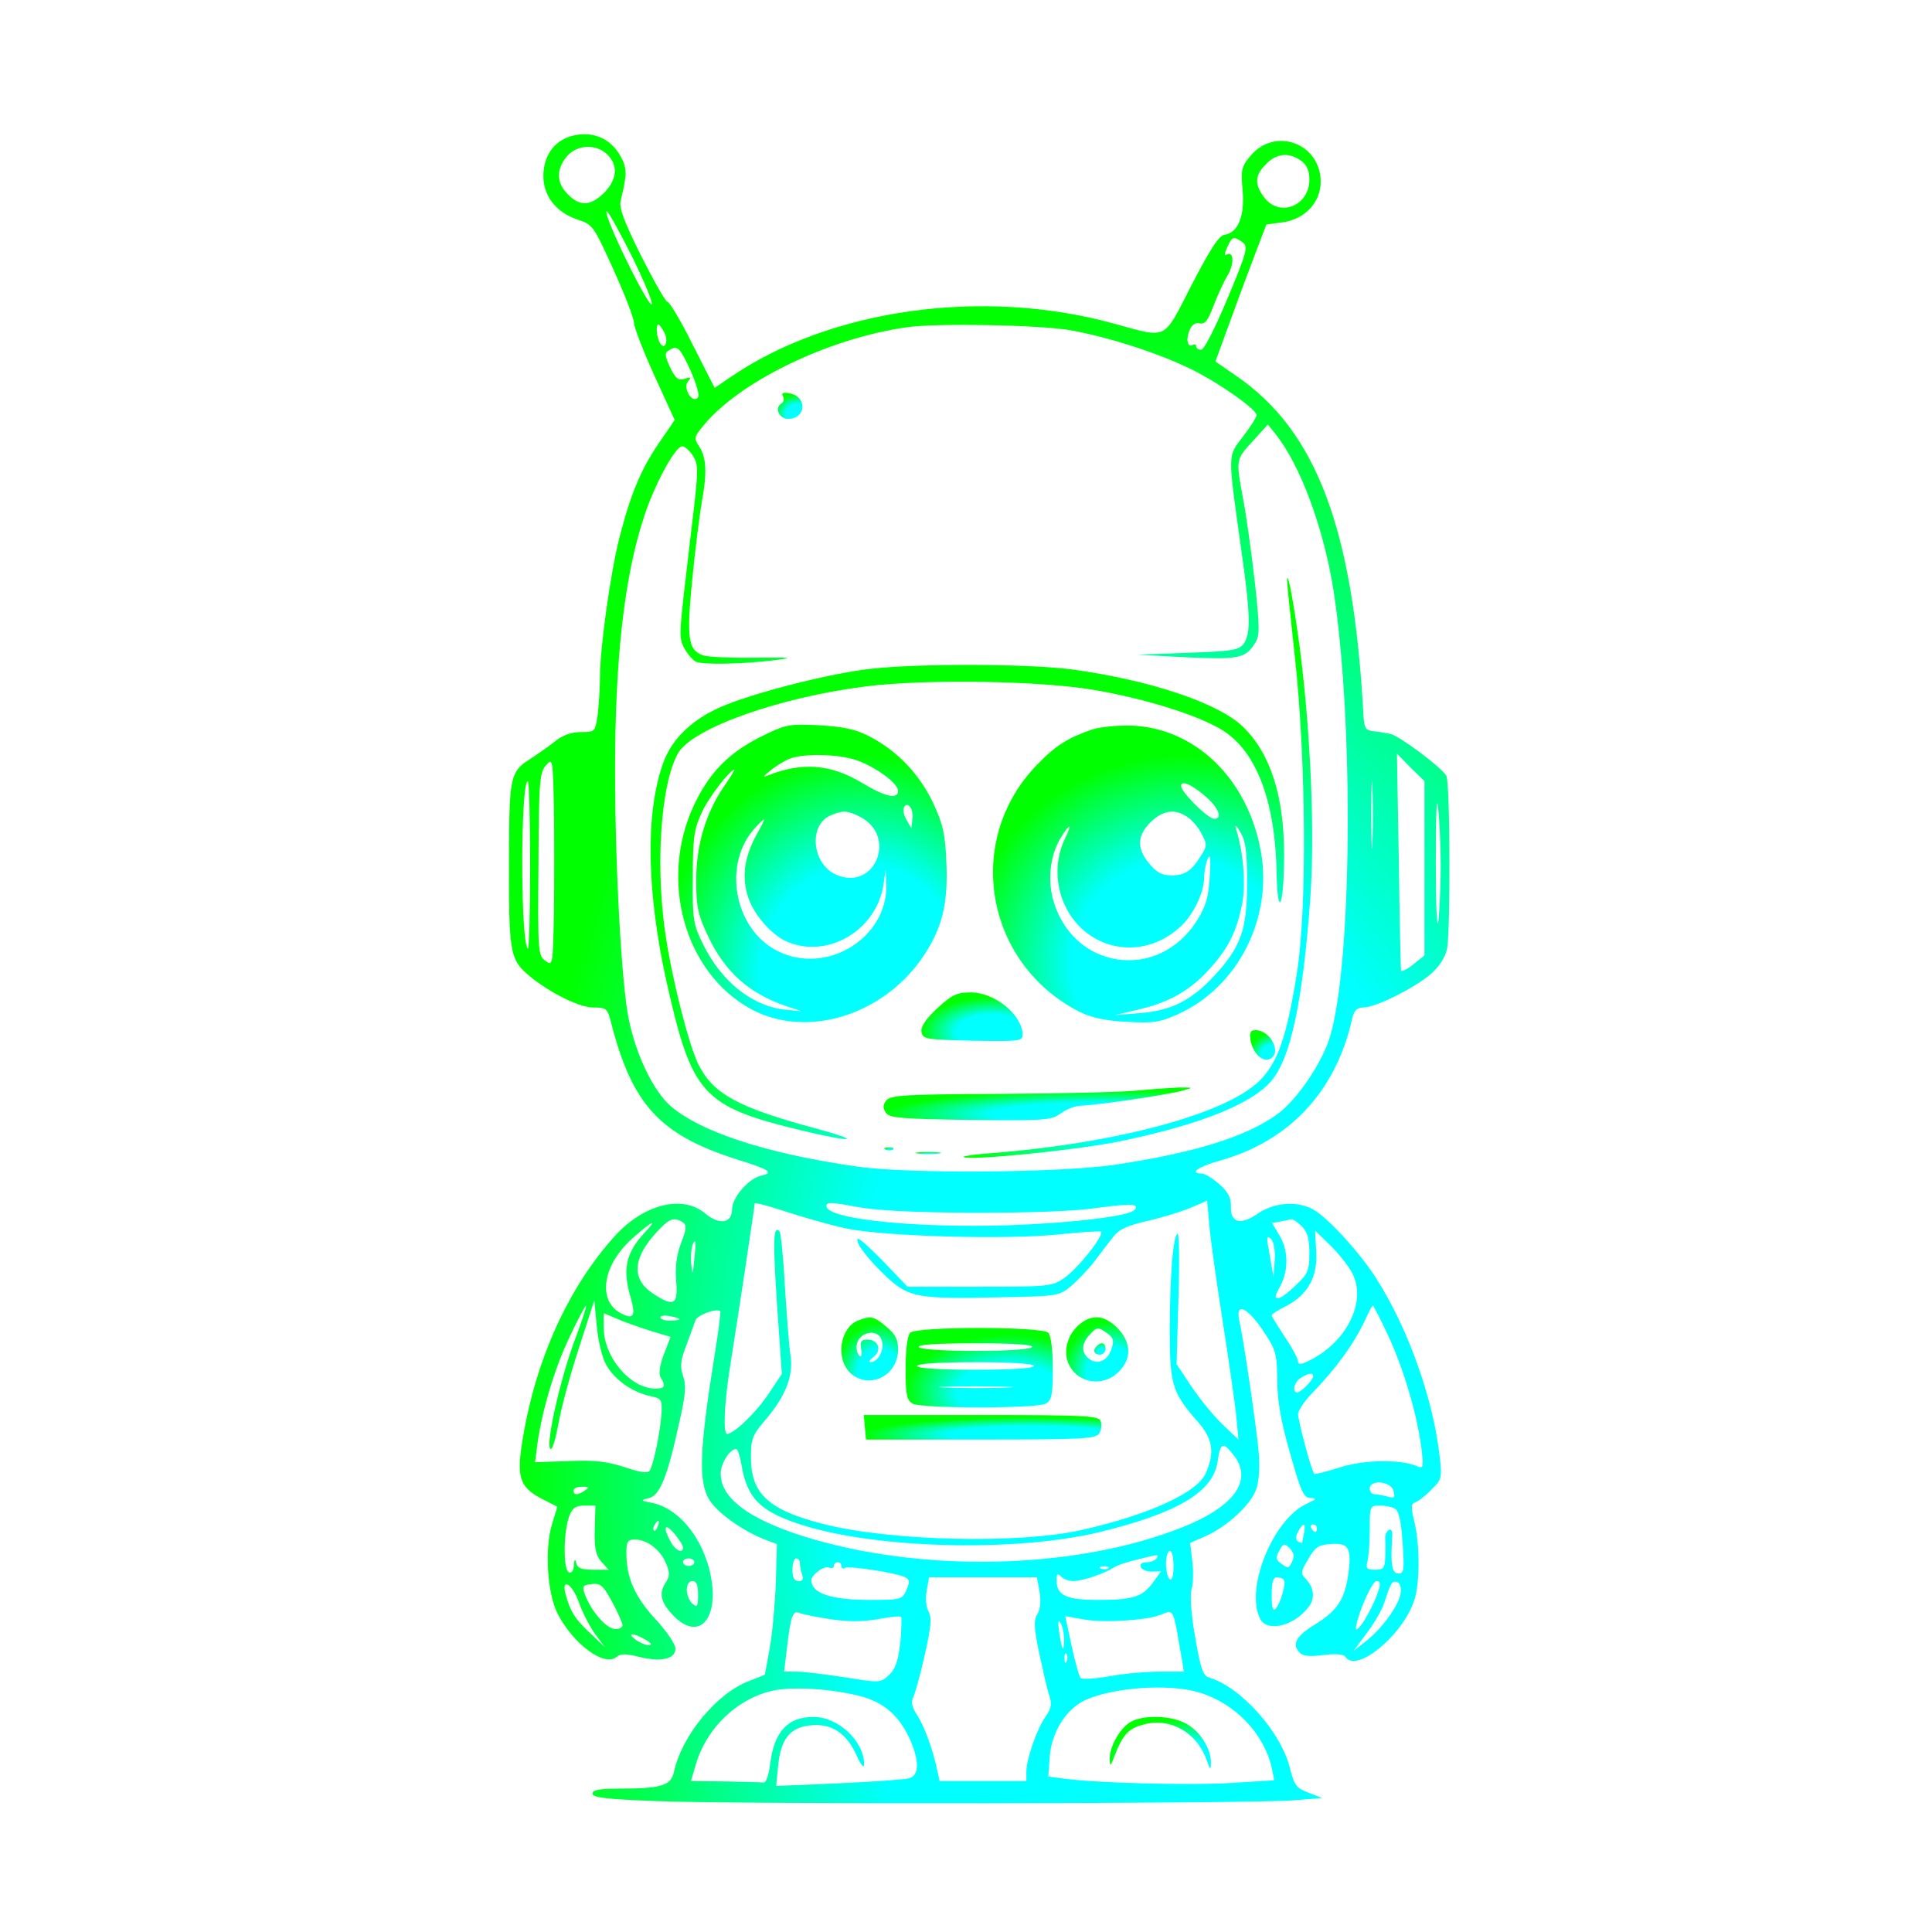 <?xml version="1.0" standalone="no"?>
<!DOCTYPE svg PUBLIC "-//W3C//DTD SVG 20010904//EN"
 "http://www.w3.org/TR/2001/REC-SVG-20010904/DTD/svg10.dtd">
<svg version="1.0" xmlns="http://www.w3.org/2000/svg"
 width="256" height="256" viewBox="0 0 512 512"
 preserveAspectRatio="xMidYMid meet">
<g transform="translate(0,512) scale(0.1,-0.1)"
fill="url(#myGradient)" stroke="none">
<defs>
  <radialGradient id="myGradient" cx="70%" cy="20%" r="70%">
    <stop offset="50%" stop-color="#00FFFF" />
    <stop offset="100%" stop-color="#00FF00" />
  </radialGradient>
</defs>
<path d="M1513 4759 c-45 -13 -73 -53 -73 -105 0 -54 34 -97 91 -116 40 -13
43 -18 95 -133 30 -66 54 -129 54 -140 0 -11 24 -74 54 -140 l54 -118 -43 -63
c-47 -69 -74 -134 -104 -251 -23 -91 -51 -290 -51 -367 0 -29 -3 -74 -6 -100
-7 -46 -7 -46 -45 -46 -24 0 -47 -8 -66 -23 -15 -12 -47 -35 -69 -49 -53 -34
-55 -47 -55 -282 -1 -213 4 -245 39 -279 50 -48 143 -97 184 -97 35 0 38 -2
48 -42 55 -214 128 -294 325 -358 98 -31 107 -37 71 -46 -33 -8 -76 -58 -76
-89 0 -37 -34 -42 -71 -11 -60 51 -163 25 -240 -60 -122 -135 -208 -324 -243
-533 -18 -105 -10 -131 48 -162 l43 -22 -14 -46 c-20 -65 -13 -184 15 -238 42
-81 124 -141 156 -114 11 9 25 9 60 0 58 -14 96 -6 96 22 0 12 -24 47 -53 78
-55 60 -77 110 -77 175 0 31 3 36 23 36 32 0 67 -27 82 -63 11 -26 10 -35 -2
-53 -18 -28 -11 -53 24 -88 60 -60 112 -16 100 86 -13 107 -81 199 -158 215
-32 6 -33 7 -9 13 29 7 49 57 81 204 16 70 18 96 9 120 -8 24 -7 40 9 81 10
27 21 57 24 66 5 14 56 33 66 24 1 -2 -4 -48 -13 -102 -43 -267 -46 -349 -16
-398 21 -34 88 -82 147 -105 l32 -12 -3 -102 c-2 -55 -9 -133 -16 -173 l-13
-71 -42 -17 c-86 -32 -179 -146 -199 -241 -8 -36 -33 -44 -148 -44 -50 0 -68
-4 -68 -13 0 -11 37 -15 167 -20 205 -9 1590 -7 1692 2 l75 6 -36 14 c-32 12
-38 20 -49 63 -22 96 -131 218 -214 242 -17 5 -23 22 -38 109 -11 64 -14 112
-9 126 4 13 5 45 2 72 l-6 50 41 18 c58 26 122 85 135 127 7 21 9 60 5 102 -6
65 -39 290 -51 344 -10 48 22 33 63 -28 35 -52 37 -62 38 -133 0 -55 10 -109
34 -193 29 -103 36 -118 55 -118 17 -1 15 -3 -9 -14 -91 -40 -167 -227 -125
-307 19 -35 89 -18 127 31 18 22 16 50 -4 73 -17 18 -17 20 4 55 17 31 27 38
58 40 48 4 57 -9 49 -73 -9 -71 -28 -101 -83 -136 -54 -33 -68 -54 -49 -76 9
-12 25 -14 65 -9 31 4 54 2 58 -4 28 -46 151 54 183 149 15 44 15 149 0 209
-9 38 -9 47 3 51 7 2 27 17 42 33 28 27 29 31 22 91 -18 154 -84 338 -169 471
-45 70 -130 162 -168 182 -43 22 -100 17 -143 -11 -47 -33 -74 -26 -73 17 1
23 -7 39 -31 60 -17 15 -38 28 -46 28 -35 0 -10 18 47 34 186 52 309 184 352
379 5 19 12 27 29 27 32 0 137 52 179 89 23 20 38 44 43 67 9 51 8 441 -2 458
-12 22 -125 106 -148 111 -11 2 -31 6 -45 7 -22 3 -25 8 -27 48 -27 489 -124
748 -337 894 l-55 38 30 82 c16 44 46 126 67 181 l38 100 44 6 c58 8 100 53
100 107 0 102 -121 147 -186 69 -24 -28 -26 -37 -21 -91 6 -68 -12 -113 -47
-118 -16 -2 -38 -37 -88 -133 -77 -150 -61 -142 -208 -102 -347 95 -751 38
-1015 -143 l-41 -28 -58 114 c-31 63 -62 114 -67 114 -5 0 -36 55 -70 122 -46
93 -59 127 -54 147 17 69 17 86 0 116 -26 49 -77 70 -132 54z m97 -49 c29 -29
25 -66 -9 -101 -36 -35 -64 -37 -96 -4 -30 30 -32 64 -4 99 26 33 79 36 109 6z
m1838 -16 c15 -11 22 -25 22 -50 0 -69 -78 -101 -119 -48 -27 35 -26 59 4 89
28 29 61 32 93 9z m-1773 -254 c62 -126 73 -178 12 -63 -49 94 -87 183 -79
183 4 0 34 -54 67 -120z m1618 38 c15 -12 12 -25 -40 -149 -33 -79 -62 -136
-70 -136 -7 0 -13 4 -13 9 0 5 -4 7 -9 4 -14 -9 -19 16 -8 40 6 14 16 20 26
17 14 -3 22 7 36 44 10 26 26 63 37 81 20 32 18 69 -2 57 -6 -4 -5 4 2 19 13
29 17 31 41 14z m-1533 -238 c13 -24 2 -50 -11 -29 -9 15 -12 49 -4 49 2 0 9
-9 15 -20z m1076 5 c105 -19 238 -62 326 -106 70 -35 168 -104 168 -119 0 -6
-16 -31 -36 -57 -41 -54 -41 -39 -5 -297 25 -174 26 -225 7 -252 -13 -17 -31
-20 -148 -24 l-133 -5 130 -7 c137 -6 155 -3 180 36 14 21 14 38 0 167 -9 79
-23 178 -31 219 -19 102 -19 102 26 151 l40 44 20 -25 c66 -82 128 -250 154
-415 54 -348 49 -988 -9 -1181 -20 -69 -88 -169 -139 -206 -82 -60 -219 -103
-433 -135 -145 -21 -541 -24 -678 -5 -242 34 -418 92 -498 161 -46 41 -91 134
-111 231 -19 94 -36 404 -36 660 0 297 25 514 77 671 26 81 79 180 99 186 6 2
19 -8 29 -23 17 -26 17 -34 -4 -208 -33 -279 -33 -273 -17 -305 9 -16 23 -31
31 -35 21 -8 122 -6 205 4 57 7 51 8 -50 7 -63 -1 -124 2 -136 6 -41 14 -45
45 -29 206 8 82 20 173 25 202 14 74 12 116 -6 144 -15 23 -15 26 6 52 93 119
335 237 545 266 81 11 348 6 431 -8z m-1006 -107 c17 -39 25 -67 19 -72 -15
-16 -40 26 -26 43 10 11 8 13 -9 7 -16 -5 -24 1 -38 30 -14 30 -15 39 -4 45
23 15 29 10 58 -53z m1945 -1319 l0 -231 -30 -24 c-16 -13 -31 -20 -32 -16 -1
4 -4 135 -6 291 l-5 284 36 -37 37 -36 0 -231z m-2307 -119 c-3 -139 -3 -141
-23 -126 -19 14 -20 25 -18 256 1 219 3 243 20 262 18 20 18 17 21 -115 1 -75
1 -199 0 -277z m2169 188 c-1 -40 -3 -8 -3 72 0 80 2 112 3 73 2 -40 2 -106 0
-145z m-2232 -62 c0 -123 -3 -222 -6 -220 -20 12 -20 444 0 444 3 0 6 -101 6
-224z m2413 -1 c0 -49 -3 -115 -6 -145 -4 -30 -7 40 -7 155 0 122 2 183 6 145
4 -36 7 -105 7 -155z m-1578 -960 c101 -22 433 -31 569 -16 57 6 106 9 109 7
9 -9 -64 -101 -98 -123 -31 -22 -42 -23 -224 -23 l-191 0 -63 66 c-35 36 -66
64 -69 61 -8 -9 30 -58 80 -104 56 -51 81 -56 294 -51 158 3 159 3 193 31 18
16 46 45 61 65 15 20 37 49 49 64 15 20 37 30 93 43 39 9 91 25 114 35 l42 18
6 -66 c3 -37 19 -150 35 -252 16 -102 32 -214 36 -250 l6 -65 -42 40 c-23 22
-60 67 -82 100 l-40 60 5 173 c3 94 2 172 -2 172 -12 0 -21 -115 -21 -258 0
-140 7 -163 71 -236 43 -48 49 -83 25 -139 -21 -52 -152 -112 -331 -152 -165
-37 -506 -29 -682 16 -146 37 -193 80 -193 177 0 47 4 59 35 95 57 66 78 120
70 174 -4 25 -10 108 -15 185 -4 77 -11 142 -14 145 -17 17 -18 -22 -7 -192
l13 -186 -36 -54 c-31 -47 -91 -105 -109 -105 -11 0 -8 79 8 180 22 137 65
424 65 431 0 3 37 -7 83 -22 45 -15 116 -35 157 -44z m340 41 c148 0 270 4
328 13 88 12 115 11 98 -6 -16 -16 -163 -34 -331 -40 -250 -8 -485 16 -485 51
0 11 15 10 78 -2 54 -10 148 -15 312 -16z m-771 -25 c11 -7 11 -16 -4 -55 -12
-31 -16 -63 -13 -101 5 -64 -6 -70 -63 -32 -55 37 -52 91 7 157 37 41 49 46
73 31z m1641 -11 c15 -15 20 -33 20 -71 0 -46 -4 -55 -36 -85 -19 -19 -40 -34
-45 -34 -12 0 -12 3 6 36 20 40 19 93 -5 131 l-19 32 22 4 c12 2 25 5 30 6 4
0 16 -8 27 -19z m-1742 -17 c-50 -54 -59 -98 -36 -174 13 -47 7 -57 -27 -39
-63 34 -48 129 33 200 52 46 67 52 30 13z m1877 -110 c36 -74 -16 -178 -112
-227 -25 -13 -33 -13 -33 -4 0 7 -16 37 -35 65 -19 29 -35 55 -35 57 0 3 18
15 39 25 57 30 84 78 79 146 l-3 54 42 -41 c23 -23 50 -57 58 -75z m-207 36
l-3 -44 -10 58 c-9 48 -9 55 3 44 8 -9 12 -30 10 -58z m-1538 4 c-4 -42 -5
-44 -8 -15 -3 30 2 62 10 62 2 0 1 -21 -2 -47z m-236 -275 c20 -41 69 -77 120
-88 29 -6 31 -9 29 -46 -3 -48 -21 -135 -31 -151 -5 -8 -23 -6 -67 9 -47 15
-79 19 -148 16 l-89 -3 6 47 c12 89 46 203 86 286 21 45 41 82 43 82 3 0 -11
-41 -30 -92 -40 -107 -80 -288 -63 -288 5 0 13 30 20 67 6 37 30 126 53 197
l42 130 6 -64 c3 -36 13 -82 23 -102z m2076 70 c41 -89 76 -209 87 -297 6 -51
5 -54 -13 -46 -43 18 -139 17 -204 -4 -35 -11 -66 -19 -67 -17 -7 6 -43 141
-43 159 0 9 19 37 43 61 56 58 102 121 130 178 12 26 23 48 25 48 2 0 21 -37
42 -82z m-1959 16 l56 -17 -18 -47 c-11 -30 -14 -51 -8 -61 14 -22 11 -29 -14
-29 -66 0 -137 83 -137 161 l0 39 33 -14 c17 -8 57 -22 88 -32z m79 30 c0 -2
-11 -4 -25 -4 -14 0 -25 4 -25 9 0 4 11 6 25 3 14 -2 25 -6 25 -8z m1680 -151
c0 -10 -32 -43 -42 -43 -15 0 -8 29 10 39 20 12 32 14 32 4z m-211 -209 c53
-67 2 -137 -137 -192 -285 -113 -695 -121 -1007 -22 -143 46 -215 101 -215
164 0 28 24 66 41 66 4 0 10 -19 14 -42 15 -88 48 -122 153 -157 201 -66 573
-75 797 -21 208 51 301 107 312 188 7 49 14 52 42 16z m424 -95 c5 -18 2 -20
-16 -15 -12 3 -28 6 -34 6 -7 0 -13 7 -13 15 0 25 56 20 63 -6z m-2143 1 c-19
-13 -30 -13 -30 0 0 6 10 10 23 10 18 0 19 -2 7 -10z m26 -104 c-1 -50 3 -68
18 -85 l19 -21 -41 0 c-30 0 -42 4 -45 18 -3 12 -5 11 -6 -6 -1 -14 -6 -22
-13 -19 -16 5 -15 110 1 150 8 21 17 27 40 27 l29 0 -2 -64z m2122 55 c9 -5
16 -38 19 -90 5 -71 4 -81 -11 -81 -17 0 -21 23 -17 89 2 23 -1 31 -9 26 -6
-4 -10 -14 -9 -23 1 -10 1 -32 0 -49 -1 -29 -5 -33 -27 -33 -22 0 -25 3 -20
23 3 12 6 50 6 85 0 61 0 62 28 62 15 0 33 -4 40 -9z m-1955 -46 c-3 -9 -8
-14 -10 -11 -3 3 -2 9 2 15 9 16 15 13 8 -4z m67 -56 c0 -17 -19 -9 -32 14
-22 39 -17 53 8 24 13 -15 24 -32 24 -38z m1646 39 c-3 -13 -5 -24 -5 -26 -1
-2 -6 0 -11 3 -7 4 -7 13 0 26 14 25 21 24 16 -3z m34 12 c0 -5 -2 -10 -4 -10
-3 0 -8 5 -11 10 -3 6 -1 10 4 10 6 0 11 -4 11 -10z m-66 -89 c-8 -17 -11 -18
-27 -6 -16 11 -17 17 -7 35 11 20 13 21 28 7 11 -12 13 -22 6 -36z m-314 -12
c0 -24 -4 -38 -10 -34 -5 3 -10 22 -10 41 0 19 5 34 10 34 6 0 10 -18 10 -41z
m-45 21 c-3 -5 -15 -10 -26 -10 -12 0 -19 -5 -16 -12 2 -7 15 -13 29 -13 l25
1 -21 -29 c-28 -39 -53 -47 -146 -47 -85 0 -110 12 -110 53 0 16 3 18 12 9 7
-7 21 -12 33 -12 23 0 82 20 105 35 8 6 35 15 60 21 60 15 62 16 55 4z m-1225
-10 c0 -5 -7 -10 -15 -10 -8 0 -15 5 -15 10 0 6 7 10 15 10 8 0 15 -4 15 -10z
m280 -4 c0 -8 3 -21 6 -30 4 -11 1 -16 -10 -16 -11 0 -16 9 -16 30 0 17 5 30
10 30 6 0 10 -6 10 -14z m110 -7 c0 -5 4 -8 9 -4 11 6 143 -14 162 -26 10 -6
10 -13 1 -33 -11 -25 -15 -26 -96 -26 -103 0 -155 17 -156 52 0 14 33 39 46
34 8 -3 14 -1 14 4 0 6 5 10 10 10 6 0 10 -5 10 -11z m707 -5 c-3 -3 -12 -4
-19 -1 -8 3 -5 6 6 6 11 1 17 -2 13 -5z m-182 -63 c4 -25 2 -46 -6 -59 -10
-16 -9 -36 5 -103 10 -46 21 -97 27 -113 7 -22 5 -34 -10 -55 -23 -32 -51
-113 -51 -146 l0 -25 -115 0 -115 0 -6 28 c-12 57 -35 118 -53 146 -13 19 -17
35 -12 45 5 9 19 59 31 112 17 76 20 101 11 118 -7 12 -9 36 -5 56 l6 35 143
0 143 0 7 -39z m647 33 c8 -7 -9 -65 -22 -78 -7 -7 -10 5 -10 37 0 33 4 47 13
47 8 0 16 -3 19 -6z m-1752 -121 c0 -6 -10 -11 -21 -10 -23 2 -61 46 -78 89
-9 25 -8 27 17 30 23 3 31 -4 54 -47 15 -27 27 -55 28 -62z m200 81 c0 -31 -2
-35 -15 -24 -8 7 -15 23 -15 36 0 15 6 24 15 24 11 0 15 -11 15 -36z m1804 14
c-16 -54 -67 -134 -60 -96 8 41 43 118 54 118 9 0 11 -7 6 -22z m58 -9 c-3
-31 -50 -96 -93 -129 l-32 -25 35 47 c20 26 42 64 48 85 16 50 20 55 33 50 7
-2 11 -15 9 -28z m-2178 -25 c9 -26 28 -63 42 -83 l27 -36 -37 35 c-41 38 -54
58 -66 101 -15 50 16 34 34 -17z m666 -45 c48 -7 85 -7 126 0 32 6 59 9 62 6
2 -2 1 -33 -2 -68 -6 -49 -13 -70 -30 -86 -23 -21 -24 -21 -117 -6 -52 8 -109
15 -128 15 l-33 0 7 58 c10 88 16 104 32 98 8 -4 46 -11 83 -17z m919 -31 c5
-29 11 -65 14 -80 l4 -28 -63 0 c-35 0 -95 -5 -133 -12 -39 -7 -73 -9 -77 -5
-4 4 -15 42 -24 85 l-17 79 51 -9 c53 -9 164 -2 200 12 33 14 34 13 45 -42z
m-299 -22 c0 -39 -6 -30 -13 19 -4 27 -3 35 3 25 5 -8 10 -28 10 -44z m-1110
-1 c16 -9 19 -14 9 -15 -8 0 -24 7 -35 15 -24 18 -7 19 26 0z m1117 -57 c-3
-8 -6 -5 -6 6 -1 11 2 17 5 13 3 -3 4 -12 1 -19z m-547 -93 c61 -16 101 -50
130 -111 27 -60 27 -100 -2 -107 -13 -3 -97 -9 -187 -13 l-164 -7 5 52 c7 74
33 105 90 109 54 4 92 -22 119 -82 10 -23 19 -33 19 -23 1 62 -68 127 -134
127 -69 0 -104 -39 -115 -124 -4 -32 -11 -51 -18 -50 -7 1 -53 2 -103 3 l-89
1 14 47 c29 96 111 173 205 193 54 11 157 4 230 -15z m897 10 c95 -28 172
-108 193 -199 l7 -34 -114 -7 c-109 -7 -366 0 -447 12 l-38 5 4 54 c5 64 44
125 93 148 72 34 222 45 302 21z"/>
<path d="M2075 4070 c4 -7 2 -16 -5 -20 -18 -11 -5 -40 18 -40 50 0 52 61 2
68 -15 3 -20 0 -15 -8z"/>
<path d="M3411 3585 c-1 -6 9 -100 21 -210 29 -268 32 -666 5 -833 -27 -171
-51 -239 -101 -288 -91 -87 -378 -164 -709 -190 -43 -3 -76 -8 -74 -10 11 -11
301 18 413 41 213 44 348 98 402 159 52 59 84 210 104 479 13 174 2 439 -27
667 -16 119 -32 207 -34 185z"/>
<path d="M2311 3348 c-102 -11 -288 -57 -385 -95 -87 -34 -146 -89 -170 -159
-46 -134 -42 -337 10 -574 68 -302 94 -332 359 -396 138 -33 164 -29 35 6
-204 55 -270 91 -309 169 -24 48 -67 213 -86 335 -29 183 -15 407 32 490 38
66 267 148 498 177 158 20 466 15 608 -10 149 -26 298 -75 351 -116 81 -61
126 -189 129 -368 3 -129 20 -88 20 48 0 155 -36 268 -109 339 -65 63 -247
124 -454 152 -117 15 -399 16 -529 2z"/>
<path d="M2013 3166 c-84 -43 -134 -95 -174 -180 -93 -199 -25 -444 151 -540
145 -79 346 -19 453 134 53 77 70 142 65 254 -3 76 -9 102 -35 158 -36 76 -95
138 -168 176 -39 20 -69 26 -135 30 -82 4 -88 2 -157 -32z m258 -61 c52 -19
109 -61 109 -81 0 -23 -34 -16 -95 21 -83 50 -159 56 -250 20 -15 -6 -13 -2 7
13 14 12 37 26 50 31 36 15 131 13 179 -4z m-355 -73 c-47 -71 -71 -153 -71
-247 0 -68 5 -90 31 -145 45 -96 109 -153 209 -187 l40 -13 -41 4 c-89 8 -172
74 -221 174 -26 53 -28 65 -27 177 0 103 3 127 23 170 17 39 75 115 87 115 2
0 -12 -22 -30 -48z m502 -83 l-3 -24 -13 23 c-7 12 -10 27 -6 33 10 17 26 -6
22 -32z m-138 6 c98 -51 39 -196 -62 -154 -67 28 -77 134 -15 159 32 13 44 12
77 -5z m-275 -47 c-31 -57 -39 -106 -25 -157 13 -50 63 -109 107 -127 107 -45
234 30 254 149 l6 42 2 -38 c4 -143 -159 -243 -289 -177 -116 59 -146 233 -58
327 30 32 30 29 3 -19z"/>
<path d="M2895 3187 c-64 -22 -97 -42 -147 -94 -194 -200 -138 -526 112 -654
32 -16 68 -24 126 -27 72 -4 89 -1 137 21 159 72 251 256 218 433 -35 190
-173 324 -341 331 -36 1 -83 -3 -105 -10z m308 -185 c28 -27 36 -52 15 -52
-17 0 -88 71 -88 87 0 18 34 1 73 -35z m-55 -48 c12 -8 29 -28 37 -45 14 -26
14 -32 -2 -56 -25 -41 -43 -53 -79 -53 -24 0 -39 8 -58 31 -34 40 -33 74 3
110 33 32 65 37 99 13z m157 -174 c0 -125 -17 -171 -90 -249 -59 -63 -113 -90
-196 -96 l-64 -5 64 15 c81 19 138 52 189 110 49 55 69 97 84 170 10 53 3 139
-17 200 -3 11 2 7 12 -10 14 -24 18 -51 18 -135z m-482 119 c-36 -73 -24 -164
30 -226 72 -81 192 -86 275 -9 33 29 62 89 63 128 0 18 5 42 10 53 6 14 8 -1
5 -48 -3 -53 -10 -78 -33 -115 -103 -166 -333 -132 -383 57 -14 54 -6 115 20
159 25 41 33 42 13 1z"/>
<path d="M2484 2448 c-30 -28 -44 -48 -42 -62 3 -20 10 -21 136 -24 121 -2
132 -1 132 15 0 53 -73 113 -138 113 -36 0 -49 -6 -88 -42z"/>
<path d="M3314 2363 c7 -34 30 -57 50 -50 35 14 4 77 -37 77 -13 0 -16 -6 -13
-27z"/>
<path d="M3015 2230 c-38 -4 -201 -8 -361 -9 -253 -1 -293 -3 -305 -17 -9 -11
-10 -20 -2 -32 9 -15 37 -17 224 -20 201 -2 215 -1 241 18 15 11 39 20 54 20
35 0 231 29 269 40 29 8 28 8 -10 8 -22 -1 -71 -4 -110 -8z"/>
<path d="M2348 2073 c7 -3 16 -2 19 1 4 3 -2 6 -13 5 -11 0 -14 -3 -6 -6z"/>
<path d="M2433 2063 c15 -2 39 -2 55 0 15 2 2 4 -28 4 -30 0 -43 -2 -27 -4z"/>
<path d="M2273 1620 c-47 -19 -59 -101 -20 -138 49 -46 127 -9 127 62 0 26 -7
40 -31 60 -33 28 -42 30 -76 16z m65 -58 c4 -24 -13 -52 -31 -52 -6 0 -2 6 8
14 23 17 13 46 -16 46 -17 0 -20 -5 -17 -25 3 -13 1 -22 -3 -19 -5 3 -9 13 -9
23 0 43 62 55 68 13z"/>
<path d="M2863 1612 c-33 -26 -46 -70 -32 -104 22 -54 92 -66 134 -23 35 34
33 78 -4 116 -33 33 -66 37 -98 11z m72 -26 c16 -12 18 -19 10 -42 -11 -32
-38 -42 -60 -24 -20 16 -19 39 2 62 19 22 24 22 48 4z"/>
<path d="M2907 1553 c-12 -11 -8 -23 8 -23 8 0 15 7 15 15 0 16 -12 20 -23 8z"/>
<path d="M2412 1588 c-7 -7 -12 -44 -12 -95 0 -71 3 -84 19 -93 26 -13 326
-13 352 0 16 9 19 22 19 93 0 51 -5 88 -12 95 -17 17 -349 17 -366 0z m323
-38 c-4 -6 -65 -10 -150 -10 -85 0 -146 4 -150 10 -4 7 48 10 150 10 102 0
154 -3 150 -10z m5 -50 c0 -6 -58 -10 -155 -10 -97 0 -155 4 -155 10 0 6 58
10 155 10 97 0 155 -4 155 -10z m-72 -57 c-42 -2 -114 -2 -160 0 -46 1 -11 3
77 3 88 0 125 -2 83 -3z"/>
<path d="M2292 1338 l3 -33 304 0 c269 0 305 2 314 16 6 9 7 24 4 33 -6 14
-39 16 -317 16 l-311 0 3 -32z"/>
<path d="M2992 554 c-27 -19 -52 -65 -51 -96 0 -20 2 -20 12 7 23 59 37 74 78
85 70 19 141 -21 167 -95 9 -26 11 -27 11 -7 1 35 -26 81 -62 102 -40 25 -123
27 -155 4z"/>
</g>
</svg>